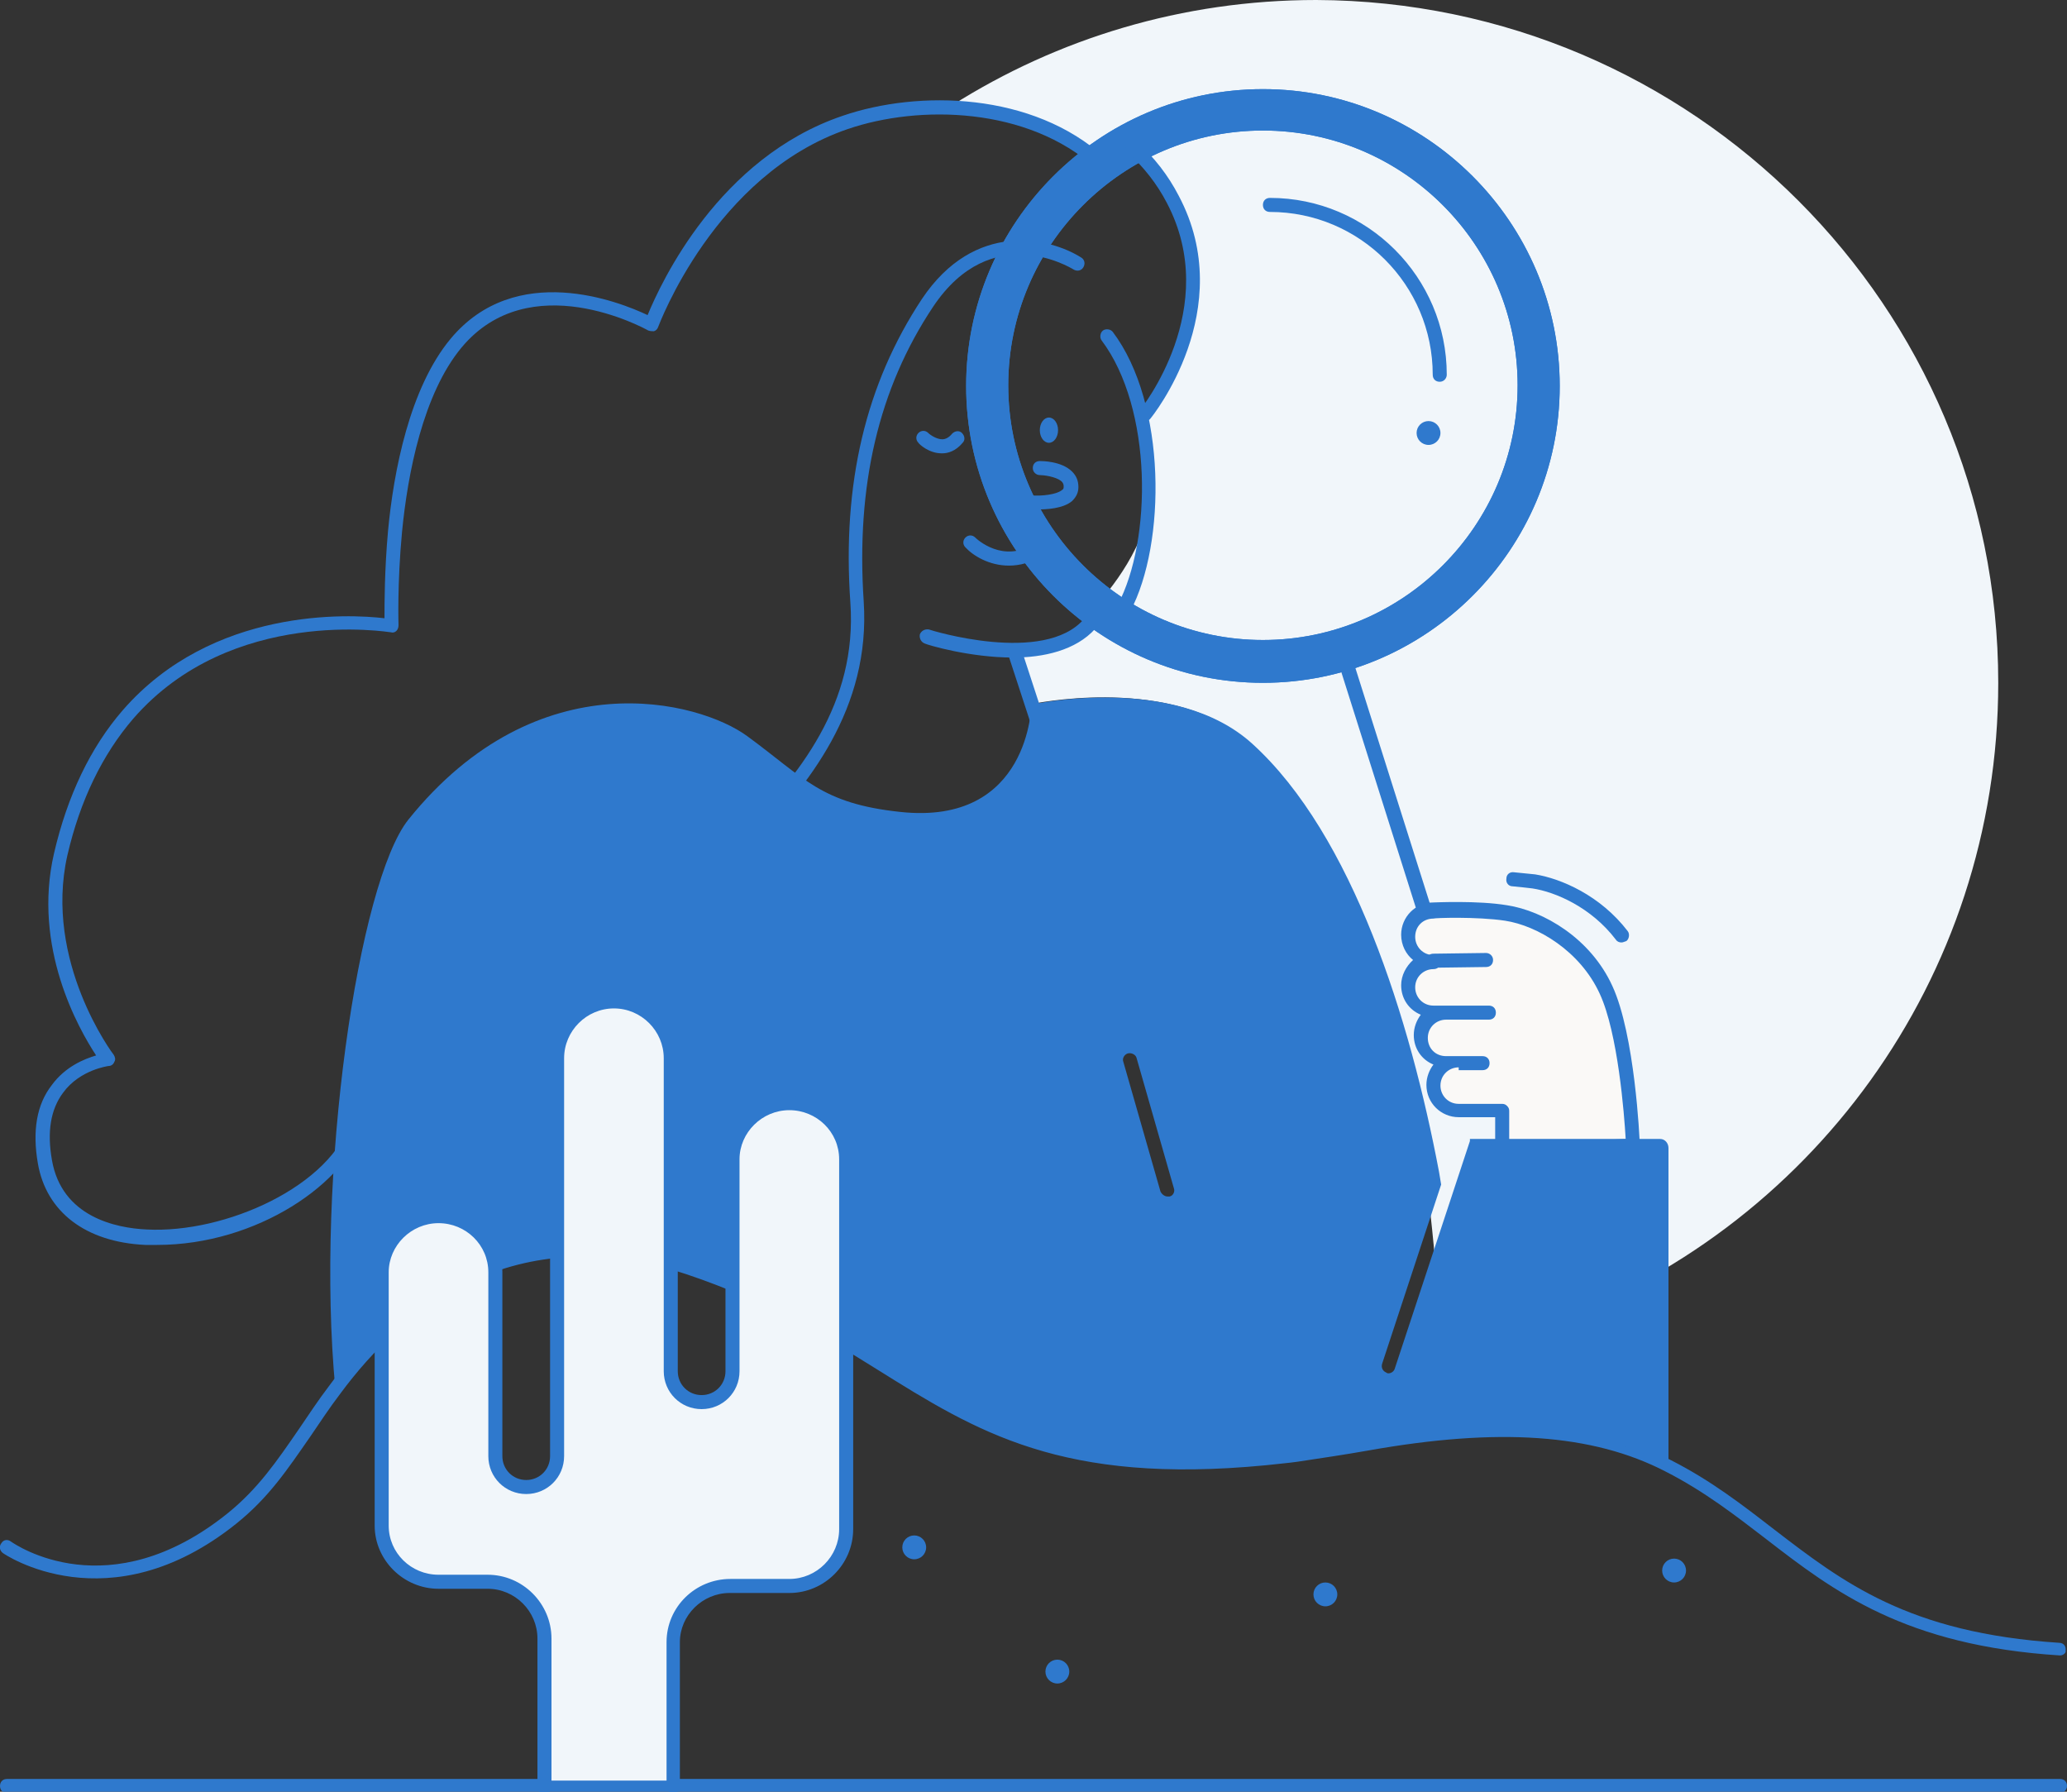 <svg width="330" height="286" viewBox="0 0 330 286" fill="none" xmlns="http://www.w3.org/2000/svg">
<rect x="0" y="0" width="330" height="286" fill="#333333" stroke="none"/>
<g clip-path="url(#clip0)">
<path d="M319.023 108.992C319.023 156.375 288.778 196.701 246.436 211.599C240.163 208.35 234.45 205.662 229.298 203.422C227.393 179.786 221.68 138.676 199.725 118.737C188.188 108.208 167.801 111.792 164.776 112.352H164.664L162.088 104.063C174.746 102.607 174.746 96.894 174.746 96.894C174.746 96.894 181.803 89.725 183.371 81.548L182.811 65.866C182.811 65.866 190.876 56.456 190.428 46.039C193.116 37.077 183.035 23.971 183.035 23.971H173.625C168.361 17.363 152.006 16.802 152.006 16.802C168.809 6.161 188.748 0 210.143 0C270.296 0.224 319.023 48.951 319.023 108.992Z" fill="#F1F6FA"/>
<path d="M161.752 104.96C154.807 104.96 148.086 102.944 147.638 102.72C147.078 102.496 146.741 101.936 146.853 101.264C147.078 100.704 147.638 100.368 148.31 100.48C148.534 100.592 166.68 106.192 173.065 98.799C173.625 98.127 174.185 97.343 174.634 96.559C174.97 95.999 175.642 95.775 176.202 96.111C176.762 96.447 176.986 97.119 176.65 97.679C176.09 98.687 175.53 99.584 174.858 100.368C171.721 103.84 166.568 104.96 161.752 104.96Z" fill="#2F79CD"/>
<path d="M118.513 135.65C118.177 135.65 117.953 135.538 117.729 135.314C117.281 134.866 117.281 134.194 117.729 133.745C127.699 123.776 136.884 112.238 135.764 96.22C134.42 77.177 138.228 61.271 147.189 47.717C155.591 35.171 167.464 37.859 172.617 41.108C173.177 41.444 173.289 42.116 172.953 42.676C172.617 43.236 171.945 43.348 171.385 43.012C170.825 42.676 158.279 35.059 148.982 48.949C140.244 62.055 136.66 77.513 137.892 95.996C139.012 113.022 129.155 125.456 119.297 135.314C119.073 135.538 118.849 135.65 118.513 135.65Z" fill="#2F79CD"/>
<path d="M161.079 90.285C157.943 90.285 155.367 88.717 154.134 87.373C153.686 86.925 153.686 86.253 154.134 85.805C154.582 85.357 155.255 85.357 155.703 85.805C155.927 86.029 160.183 90.061 165.224 86.701C165.784 86.365 166.456 86.477 166.792 87.037C167.128 87.597 167.016 88.269 166.456 88.605C164.664 89.837 162.76 90.285 161.079 90.285Z" fill="#2F79CD"/>
<path d="M165.56 81.323C165 81.323 164.664 81.323 164.552 81.323C163.88 81.323 163.432 80.763 163.544 80.091C163.656 79.419 164.104 78.971 164.776 79.083C166.232 79.195 168.697 78.971 169.593 78.186C169.817 78.074 169.817 77.85 169.817 77.626C169.817 77.29 169.705 77.066 169.481 76.842C168.585 76.058 166.568 75.834 166.008 75.834C165.448 75.834 164.888 75.386 164.888 74.714C164.888 74.042 165.336 73.594 166.008 73.594C166.344 73.594 169.481 73.594 171.161 75.274C171.833 75.946 172.169 76.73 172.169 77.738C172.169 78.635 171.833 79.307 171.161 79.979C169.705 81.211 167.017 81.323 165.56 81.323Z" fill="#2F79CD"/>
<path d="M167.465 70.681C168.269 70.681 168.921 69.778 168.921 68.665C168.921 67.551 168.269 66.648 167.465 66.648C166.66 66.648 166.008 67.551 166.008 68.665C166.008 69.778 166.66 70.681 167.465 70.681Z" fill="#2F79CD"/>
<path d="M150.326 72.362C148.31 72.362 146.742 70.906 146.63 70.682C146.181 70.234 146.181 69.561 146.63 69.113C147.078 68.665 147.75 68.665 148.198 69.113C148.534 69.449 149.542 70.121 150.438 70.121C150.998 70.121 151.558 69.785 152.006 69.225C152.454 68.777 153.126 68.665 153.575 69.113C154.023 69.561 154.135 70.234 153.687 70.682C152.566 72.026 151.334 72.362 150.438 72.362C150.438 72.362 150.438 72.362 150.326 72.362Z" fill="#2F79CD"/>
<path d="M201.629 108.992C175.53 108.992 154.247 87.709 154.247 61.609C154.247 35.51 175.53 14.227 201.629 14.227C227.729 14.227 249.012 35.51 249.012 61.609C249.012 87.709 227.729 108.992 201.629 108.992ZM201.629 20.835C179.226 20.835 160.968 39.094 160.968 61.497C160.968 83.901 179.226 102.159 201.629 102.159C224.033 102.159 242.291 83.901 242.291 61.497C242.291 39.094 224.033 20.835 201.629 20.835Z" fill="#2F79CD"/>
<path d="M227.393 146.405C226.945 146.405 226.497 146.069 226.273 145.621L213.727 105.967C213.503 105.407 213.839 104.735 214.511 104.511C215.072 104.286 215.744 104.623 215.968 105.295L228.513 144.948C228.737 145.509 228.401 146.181 227.729 146.405C227.617 146.405 227.505 146.405 227.393 146.405Z" fill="#2F79CD"/>
<path d="M165.896 116.945C165.448 116.945 165 116.609 164.776 116.16L160.968 104.511C160.744 103.951 161.08 103.279 161.64 103.055C162.2 102.831 162.872 103.167 163.096 103.727L166.904 115.376C167.129 115.936 166.792 116.609 166.232 116.833C166.12 116.945 166.008 116.945 165.896 116.945Z" fill="#2F79CD"/>
<path d="M258.87 150.438C258.534 150.438 258.198 150.326 257.974 149.989C254.053 144.837 248.34 142.372 244.644 141.812C243.748 141.7 242.627 141.588 241.507 141.476C240.835 141.476 240.387 140.916 240.499 140.244C240.499 139.572 241.059 139.124 241.731 139.236C242.963 139.348 244.084 139.46 245.092 139.572C249.236 140.244 255.509 142.932 259.878 148.645C260.214 149.093 260.102 149.877 259.654 150.213C259.318 150.326 259.094 150.438 258.87 150.438Z" fill="#2F79CD"/>
<path d="M25.092 198.717C24.42 198.717 23.747 198.717 23.187 198.717C13.666 198.269 7.393 193.452 6.049 185.723C5.153 180.57 5.825 176.314 8.289 173.177C10.418 170.265 13.442 169.033 15.346 168.473C12.546 164.216 5.153 151.222 8.625 136.212C10.754 127.027 14.45 119.298 19.603 113.361C33.941 96.894 55.784 98.014 61.385 98.687C61.385 96.334 61.385 91.07 61.945 84.796C62.841 75.163 65.418 61.945 71.915 54.104C82.332 41.558 98.91 48.167 103.391 50.295C105.519 45.143 114.705 25.204 134.532 18.483C146.629 14.338 164.888 14.674 176.426 25.204C176.874 25.652 176.874 26.324 176.538 26.772C176.09 27.22 175.418 27.22 174.969 26.884C164.104 17.027 146.741 16.691 135.316 20.611C114.033 27.892 105.183 51.976 105.071 52.2C104.959 52.536 104.735 52.76 104.399 52.872C104.175 52.872 103.839 52.872 103.503 52.76C102.719 52.312 84.572 42.454 73.707 55.448C67.546 62.841 65.082 75.611 64.185 84.909C63.401 93.198 63.625 99.807 63.625 99.807C63.625 100.143 63.513 100.479 63.289 100.703C63.065 100.927 62.729 101.039 62.393 100.927C62.169 100.927 36.965 96.67 21.283 114.705C16.354 120.418 12.77 127.811 10.754 136.548C6.945 153.463 18.035 168.249 18.147 168.361C18.371 168.697 18.483 169.145 18.259 169.481C18.147 169.817 17.811 170.153 17.363 170.153C17.363 170.153 12.77 170.713 10.082 174.41C8.065 177.098 7.505 180.682 8.289 185.163C9.857 194.236 18.483 196.029 23.411 196.253C35.957 196.925 52.984 189.308 56.12 178.666C56.344 178.106 56.904 177.77 57.464 177.882C58.025 178.106 58.361 178.666 58.248 179.226C55.448 188.86 40.998 198.717 25.092 198.717Z" fill="#2F79CD"/>
<path d="M229.857 60.938C229.185 60.938 228.737 60.49 228.737 59.818C228.737 45.48 217.088 33.83 202.75 33.83C202.077 33.83 201.629 33.382 201.629 32.71C201.629 32.038 202.077 31.59 202.75 31.59C218.32 31.59 230.978 44.248 230.978 59.818C230.978 60.378 230.53 60.938 229.857 60.938Z" fill="#2F79CD"/>
<path d="M228.065 71.019C229.117 71.019 229.969 70.167 229.969 69.115C229.969 68.064 229.117 67.211 228.065 67.211C227.013 67.211 226.161 68.064 226.161 69.115C226.161 70.167 227.013 71.019 228.065 71.019Z" fill="#2F79CD"/>
<path d="M216.415 222.465C217.467 222.465 218.32 221.612 218.32 220.561C218.32 219.509 217.467 218.656 216.415 218.656C215.364 218.656 214.511 219.509 214.511 220.561C214.511 221.612 215.364 222.465 216.415 222.465Z" fill="#2F79CD"/>
<path d="M267.271 252.598C268.323 252.598 269.175 251.745 269.175 250.693C269.175 249.642 268.323 248.789 267.271 248.789C266.219 248.789 265.367 249.642 265.367 250.693C265.367 251.745 266.219 252.598 267.271 252.598Z" fill="#2F79CD"/>
<path d="M211.599 256.406C212.65 256.406 213.503 255.554 213.503 254.502C213.503 253.45 212.65 252.598 211.599 252.598C210.547 252.598 209.694 253.45 209.694 254.502C209.694 255.554 210.547 256.406 211.599 256.406Z" fill="#2F79CD"/>
<path d="M168.809 268.727C169.86 268.727 170.713 267.874 170.713 266.822C170.713 265.771 169.86 264.918 168.809 264.918C167.757 264.918 166.904 265.771 166.904 266.822C166.904 267.874 167.757 268.727 168.809 268.727Z" fill="#2F79CD"/>
<path d="M145.957 248.898C147.009 248.898 147.861 248.046 147.861 246.994C147.861 245.942 147.009 245.09 145.957 245.09C144.905 245.09 144.053 245.942 144.053 246.994C144.053 248.046 144.905 248.898 145.957 248.898Z" fill="#2F79CD"/>
<path d="M172.057 224.816C173.109 224.816 173.961 223.964 173.961 222.912C173.961 221.86 173.109 221.008 172.057 221.008C171.005 221.008 170.153 221.86 170.153 222.912C170.153 223.964 171.005 224.816 172.057 224.816Z" fill="#2F79CD"/>
<path d="M238.146 158.278L238.819 153.35H228.849" fill="#FAF9F7"/>
<path d="M238.147 159.398H238.035C237.475 159.286 237.026 158.725 237.138 158.165L237.699 154.469H229.073C228.401 154.469 227.953 154.021 227.953 153.349C227.953 152.677 228.401 152.229 229.073 152.229H239.043C239.379 152.229 239.715 152.341 239.939 152.565C240.163 152.789 240.275 153.125 240.163 153.461L239.491 158.501C239.155 159.062 238.707 159.398 238.147 159.398Z" fill="#2F79CD"/>
<path d="M230.866 161.303C228.625 161.303 226.833 163.095 226.833 165.335C226.833 167.576 228.625 169.368 230.866 169.368H236.691H232.882C230.642 169.368 228.849 171.16 228.849 173.401C228.849 175.641 230.642 177.433 232.882 177.433H239.827V184.042L260.774 183.034C260.774 183.034 259.99 165.895 256.518 158.278C253.045 150.661 245.54 146.741 240.499 145.957C235.794 145.284 228.849 145.508 228.849 145.508C226.609 145.508 224.817 147.301 224.817 149.541C224.817 151.781 226.609 153.574 228.849 153.574C226.609 153.574 224.817 155.366 224.817 157.606C224.817 159.847 226.609 161.639 228.849 161.639H229.858H237.699" fill="#FAF9F7"/>
<path d="M239.827 184.938C239.491 184.938 239.267 184.826 239.043 184.602C238.819 184.378 238.707 184.042 238.707 183.818V178.329H232.882C230.082 178.329 227.729 176.089 227.729 173.176C227.729 171.944 228.177 170.824 228.85 169.928C226.945 169.144 225.713 167.351 225.713 165.223C225.713 163.991 226.161 162.871 226.833 161.975C224.929 161.191 223.697 159.398 223.697 157.27C223.697 155.702 224.481 154.246 225.601 153.237C224.481 152.341 223.697 150.885 223.697 149.205C223.697 146.404 225.937 144.052 228.85 144.052C229.074 144.052 235.907 143.716 240.611 144.5C246.436 145.396 253.941 149.765 257.414 157.382C260.998 165.111 261.782 181.802 261.782 182.586C261.782 183.146 261.334 183.706 260.774 183.706L239.827 184.938ZM232.882 170.376C231.314 170.376 229.97 171.608 229.97 173.288C229.97 174.857 231.202 176.201 232.882 176.201H239.827C240.163 176.201 240.387 176.313 240.611 176.537C240.835 176.761 240.947 176.985 240.947 177.321V182.698L259.542 181.802C259.318 177.881 258.31 164.887 255.397 158.614C252.261 151.781 245.428 147.749 240.275 146.964C235.795 146.292 228.962 146.516 228.85 146.628C227.169 146.628 225.937 147.861 225.937 149.541C225.937 151.109 227.169 152.453 228.85 152.453C229.522 152.453 229.97 152.901 229.97 153.573C229.97 154.246 229.522 154.694 228.85 154.694C227.281 154.694 225.937 155.926 225.937 157.606C225.937 159.174 227.169 160.518 228.85 160.518H237.699C238.371 160.518 238.819 160.967 238.819 161.639C238.819 162.311 238.371 162.759 237.699 162.759H230.866C229.298 162.759 227.953 163.991 227.953 165.671C227.953 167.351 229.186 168.584 230.866 168.584H236.691C237.363 168.584 237.811 169.032 237.811 169.704C237.811 170.376 237.363 170.824 236.691 170.824H232.882V170.376Z" fill="#2F79CD"/>
<path d="M228.849 154.47C228.289 154.47 227.729 154.021 227.729 153.349C227.729 152.677 228.177 152.229 228.849 152.229L237.25 152.117C237.81 152.117 238.371 152.565 238.371 153.237C238.371 153.909 237.922 154.358 237.25 154.358L228.849 154.47Z" fill="#2F79CD"/>
<path d="M201.629 108.992C175.53 108.992 154.247 87.709 154.247 61.609C154.247 35.51 175.53 14.227 201.629 14.227C227.729 14.227 249.012 35.51 249.012 61.609C249.012 87.709 227.729 108.992 201.629 108.992ZM201.629 20.835C179.226 20.835 160.968 39.094 160.968 61.497C160.968 83.901 179.226 102.159 201.629 102.159C224.033 102.159 242.291 83.901 242.291 61.497C242.291 39.094 224.033 20.835 201.629 20.835Z" fill="#2F79CD"/>
<path d="M179.45 98.237C179.226 98.237 179.114 98.237 178.89 98.124C178.33 97.788 178.106 97.116 178.442 96.556C183.931 86.251 184.043 65.192 175.866 54.326C175.53 53.878 175.642 53.094 176.09 52.758C176.538 52.422 177.322 52.534 177.658 52.982C186.283 64.408 186.171 86.811 180.458 97.564C180.234 98.013 179.898 98.237 179.45 98.237Z" fill="#2F79CD"/>
<path d="M182.81 67.21C182.586 67.21 182.25 67.098 182.138 66.986C181.69 66.538 181.578 65.866 182.026 65.418C182.138 65.306 195.132 49.175 186.283 32.373C184.715 29.349 182.586 26.66 180.122 24.42C179.674 23.972 179.674 23.3 180.01 22.852C180.458 22.404 181.13 22.404 181.578 22.739C184.267 25.092 186.507 28.004 188.187 31.253C197.821 49.399 183.819 66.65 183.707 66.762C183.483 67.098 183.147 67.21 182.81 67.21Z" fill="#2F79CD"/>
<path d="M105.071 182.921C104.959 182.921 104.847 182.921 104.735 182.809C104.175 182.585 103.839 181.913 104.063 181.353C106.528 174.408 104.063 167.127 104.063 167.015C103.839 166.455 104.175 165.782 104.735 165.558C105.296 165.334 105.968 165.67 106.192 166.231C106.304 166.567 108.992 174.408 106.192 182.025C105.968 182.585 105.52 182.921 105.071 182.921Z" fill="#FAF9F7"/>
<path d="M328.88 264.246C328.768 264.246 328.768 264.246 328.88 264.246C304.124 262.678 292.811 254.052 281.945 245.651C277.128 241.955 272.088 238.034 265.927 234.898C254.277 228.849 239.155 227.841 218.432 231.537C214.623 232.209 210.815 232.769 207.118 233.329C205.55 233.553 203.982 233.665 202.078 233.889C169.481 237.026 155.927 228.513 140.133 218.655C131.507 213.278 122.658 207.79 109.664 203.421C82.22 194.348 64.409 208.798 54.328 222.464C52.536 224.816 51.08 227.056 49.623 229.185C45.815 234.673 42.902 239.042 37.75 243.187C17.363 259.541 0.56 248.003 0.448 247.891C0 247.555 -0.224 246.883 0.224 246.323C0.56 245.763 1.232 245.651 1.792 246.099C2.465 246.547 17.363 256.853 36.406 241.506C41.222 237.586 44.135 233.329 47.831 227.953C49.287 225.824 50.744 223.584 52.536 221.232C63.065 206.893 81.66 191.883 110.336 201.405C123.554 205.773 132.515 211.374 141.253 216.863C156.711 226.496 170.041 234.786 201.854 231.761C203.758 231.537 205.326 231.425 206.782 231.201C210.367 230.753 214.175 230.193 217.984 229.521C239.155 225.712 254.725 226.832 266.823 233.105C273.208 236.354 278.249 240.274 283.177 244.083C294.267 252.596 304.684 260.661 328.768 262.23C329.44 262.23 329.888 262.79 329.776 263.462C329.888 263.798 329.44 264.246 328.88 264.246Z" fill="#2F79CD"/>
<path d="M266.375 183.257C266.375 182.473 265.815 181.801 265.031 181.801H234.674C234.674 181.913 234.674 182.025 234.674 182.137L222.688 218.43C222.576 218.878 222.128 219.215 221.68 219.215C221.568 219.215 221.456 219.214 221.344 219.102C220.784 218.878 220.448 218.318 220.672 217.646L230.081 189.082C229.969 188.41 229.857 187.738 229.745 187.066C225.153 162.758 215.967 133.298 199.949 118.736C187.515 107.422 164.664 112.463 164.664 112.463C164.664 112.463 164.44 131.842 143.717 129.601C131.059 128.257 128.483 124.225 119.297 117.504C111.68 111.903 85.917 105.07 65.194 130.834C57.24 140.803 50.295 187.402 53.544 221.791C65.418 205.661 83.788 193.675 110.112 202.3C146.965 214.51 152.23 237.473 202.077 232.656L201.293 233.889C203.31 233.441 205.214 232.768 207.006 232.096C210.591 231.648 214.287 231.088 218.208 230.304C241.059 226.16 255.621 228.176 266.375 233.777V183.257ZM186.731 190.986C186.619 190.986 186.507 190.986 186.395 190.986C185.947 190.986 185.499 190.65 185.275 190.202L179.338 169.479C179.114 168.919 179.562 168.247 180.122 168.135C180.682 168.023 181.354 168.359 181.466 168.919L187.403 189.642C187.627 190.202 187.291 190.874 186.731 190.986Z" fill="#2F79CD"/>
<path d="M328.88 286.201H1.12C0.448 286.201 0 285.753 0 285.081C0 284.409 0.448 283.961 1.12 283.961H328.88C329.552 283.961 330 284.409 330 285.081C330 285.753 329.44 286.201 328.88 286.201Z" fill="#2F79CD"/>
<path d="M87 284.223L86.933 260.583C86.933 255.677 82.909 251.551 77.879 251.551H70.054C65.136 251.551 61 247.537 61 242.519V202.265C61 197.358 65.024 193.232 70.054 193.232C75.085 193.232 79.109 197.247 79.109 202.265V231.48C79.109 234.156 81.344 236.386 84.027 236.386C86.71 236.386 88.946 234.156 88.946 231.48V168.255C88.946 163.348 92.97 159.223 98 159.223C103.03 159.223 107.054 163.237 107.054 168.255V217.987C107.054 220.663 109.29 222.893 111.973 222.893C114.656 222.893 116.891 220.663 116.891 217.987V184.535C116.891 179.629 120.915 175.503 125.946 175.503C130.976 175.503 135 179.517 135 184.535V243.299C135 248.206 130.976 252.331 125.946 252.331H116.332C111.414 252.331 107.278 256.346 107.278 261.364L107 284.223" fill="#F1F6FA"/>
<path d="M107.536 286.201C106.864 286.201 106.416 285.753 106.416 285.081V262.118C106.416 256.517 111.008 252.036 116.609 252.036H126.019C130.387 252.036 133.972 248.452 133.972 244.083V185.05C133.972 180.682 130.387 177.209 126.019 177.209C121.65 177.209 118.065 180.794 118.065 185.05V218.879C118.065 222.24 115.377 224.928 112.016 224.928C108.656 224.928 105.968 222.24 105.968 218.879V168.92C105.968 164.551 102.383 160.967 98.014 160.967C93.646 160.967 90.061 164.551 90.061 168.92V232.433C90.061 235.794 87.373 238.482 84.012 238.482C80.652 238.482 77.963 235.794 77.963 232.433V203.085C77.963 198.716 74.379 195.244 70.01 195.244C65.642 195.244 62.057 198.828 62.057 203.085V243.523C62.057 247.892 65.642 251.364 70.01 251.364H77.852C83.452 251.364 88.045 255.957 88.045 261.558V285.193C88.045 285.865 87.597 286.313 86.925 286.313C86.253 286.313 85.805 285.865 85.805 285.193V261.558C85.805 257.189 82.22 253.604 77.852 253.604H70.01C64.41 253.604 59.817 249.012 59.817 243.523V203.085C59.817 197.484 64.41 193.004 70.01 193.004C75.611 193.004 80.204 197.596 80.204 203.085V232.433C80.204 234.562 81.884 236.242 84.012 236.242C86.141 236.242 87.821 234.562 87.821 232.433V168.92C87.821 163.319 92.414 158.727 98.014 158.727C103.615 158.727 108.208 163.319 108.208 168.92V218.879C108.208 221.008 109.888 222.688 112.016 222.688C114.145 222.688 115.825 221.008 115.825 218.879V185.05C115.825 179.45 120.418 174.969 126.019 174.969C131.619 174.969 136.212 179.562 136.212 185.05V244.083C136.212 249.684 131.619 254.276 126.019 254.276H116.497C112.128 254.276 108.544 257.861 108.544 262.118V285.081C108.656 285.641 108.096 286.201 107.536 286.201Z" fill="#2F79CD"/>
</g>
<defs>
<clipPath id="clip0">
<rect width="330" height="286" fill="white"/>
</clipPath>
</defs>
</svg>
